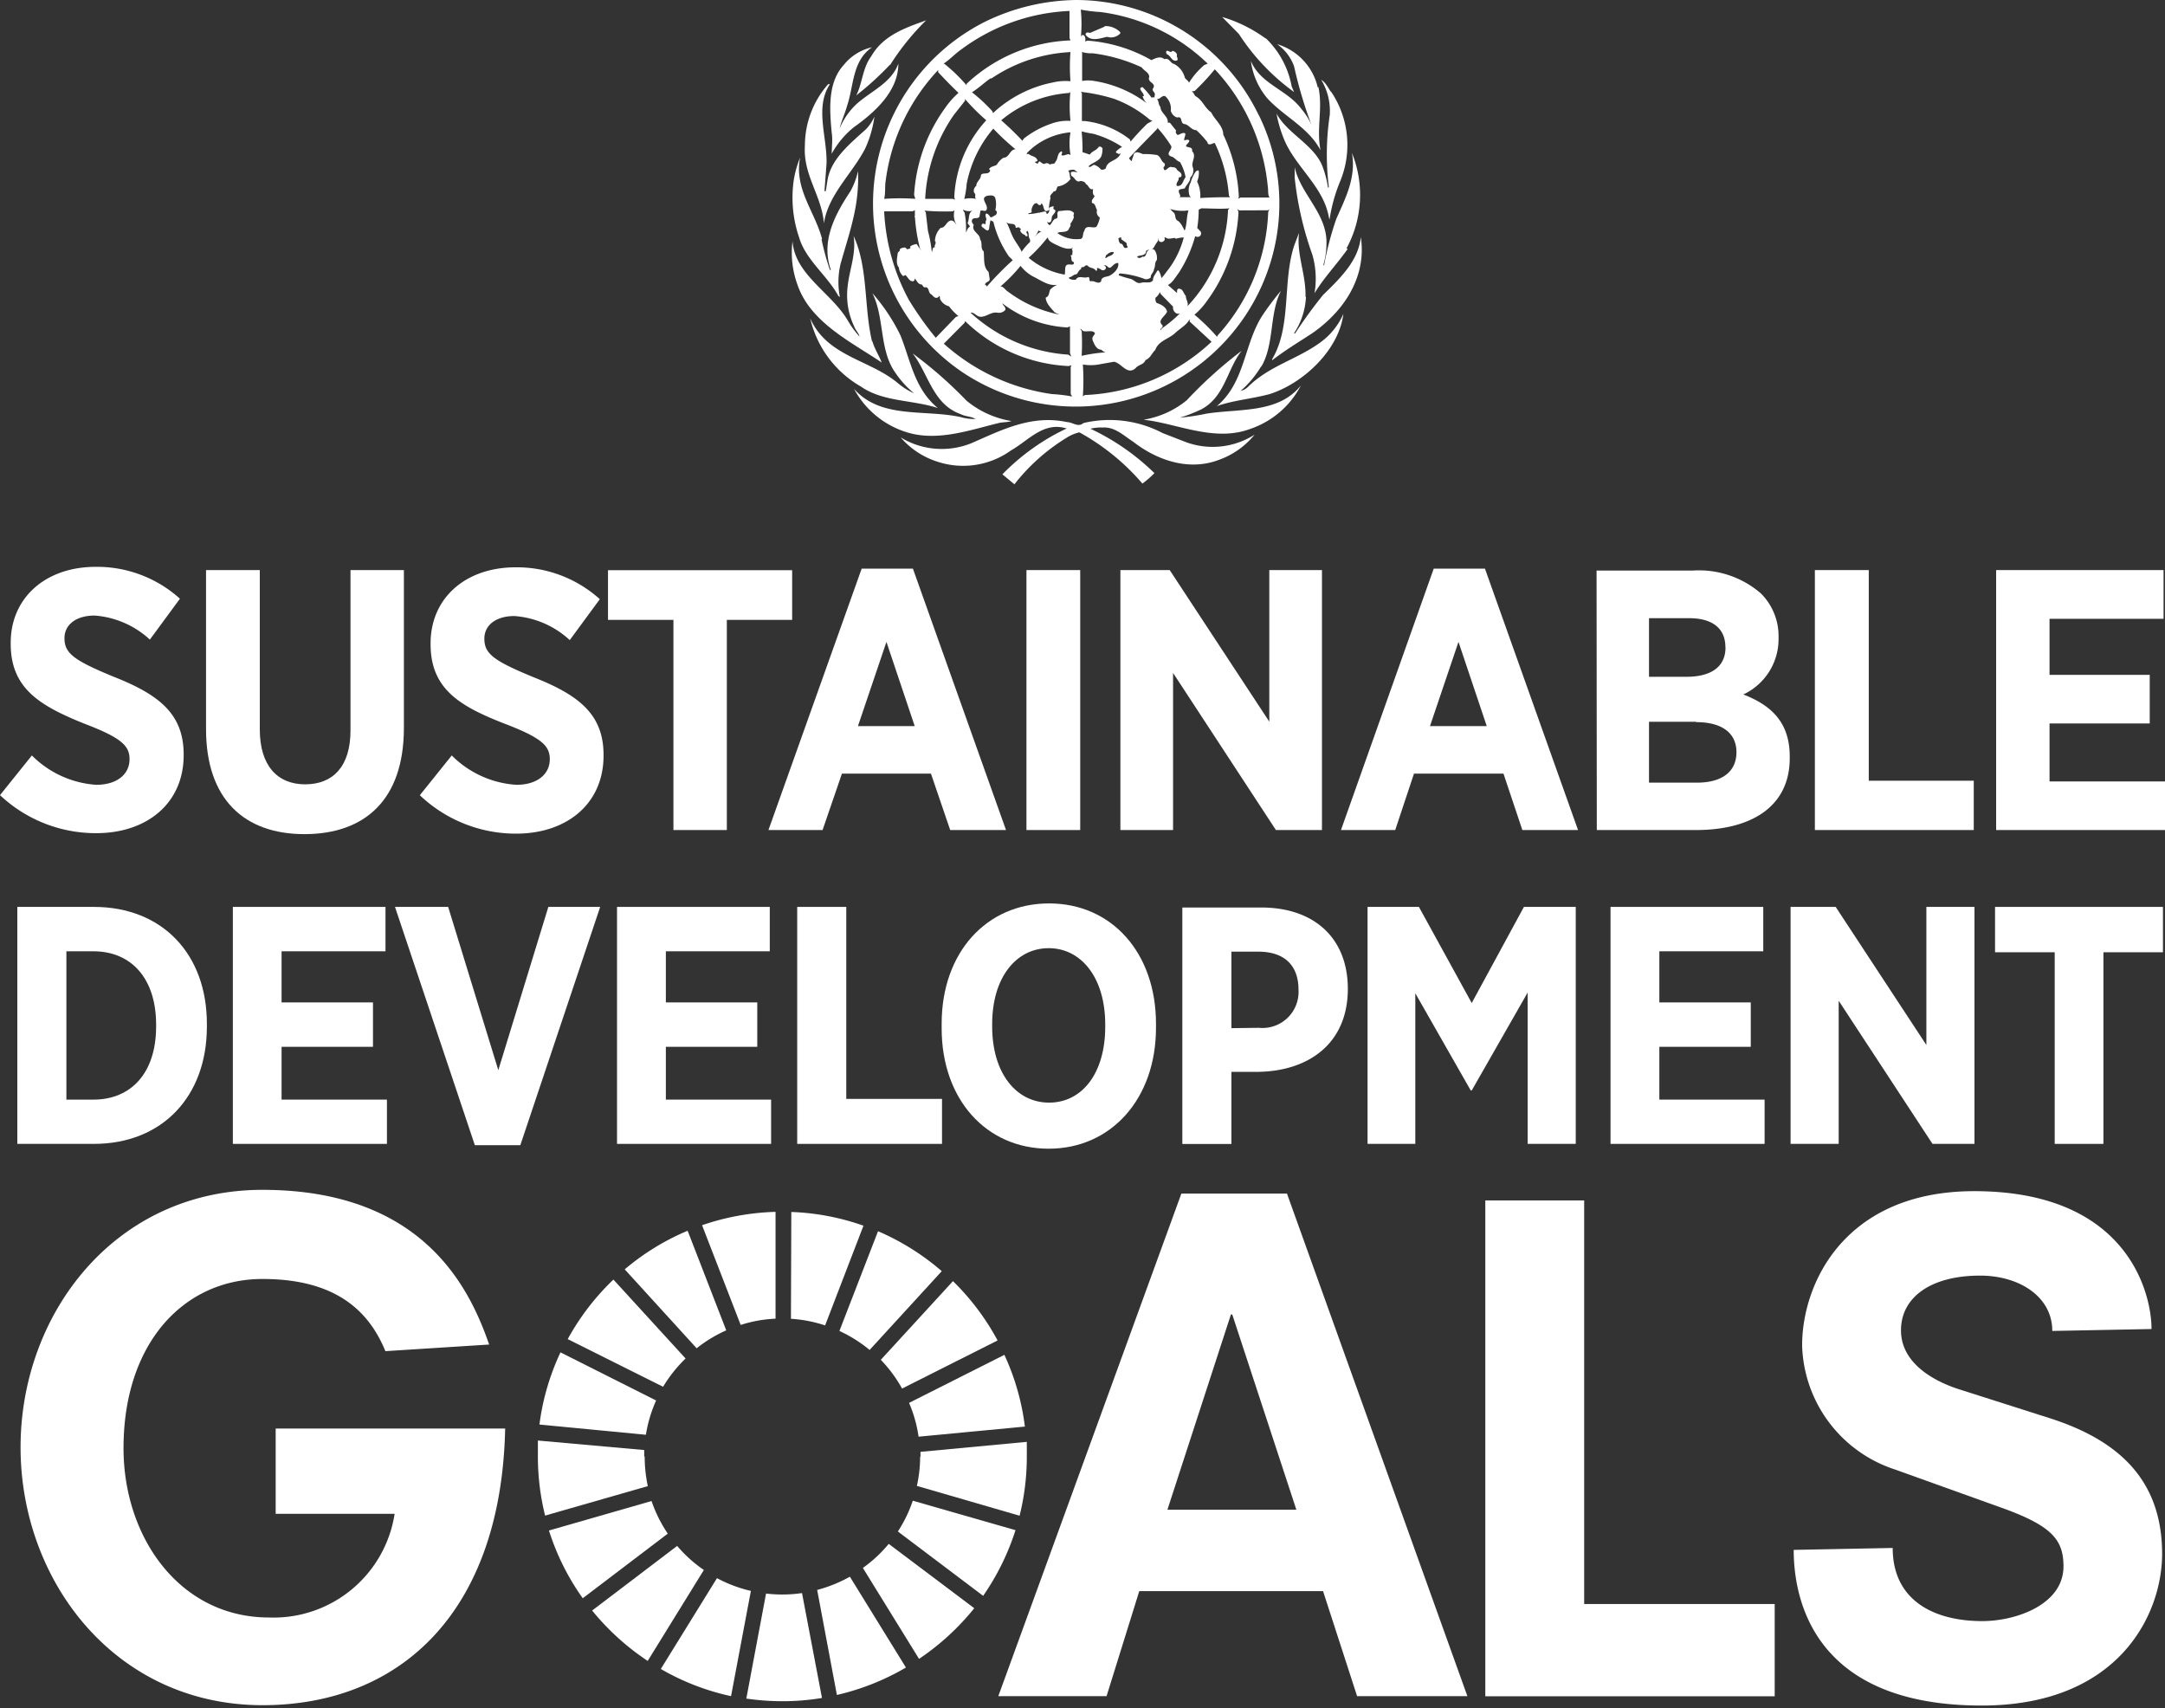 <svg id="Layer_1" data-name="Layer 1" xmlns="http://www.w3.org/2000/svg" viewBox="0 0 180 142"><rect x="0" y="0" width="180" height="142" fill="#333333" stroke="none"/><defs><style>.cls-1{fill:#fff;}</style></defs><title>Artboard 2</title><path class="cls-1" d="M5.52,79.08V91.41H7.77c3.09,0,5.21-2.17,5.21-6.08v-.14c0-3.92-2.12-6.11-5.21-6.11ZM1.44,75.39H7.8c5.71,0,9.4,3.94,9.4,9.71v.25c0,5.77-3.69,9.74-9.4,9.74H1.44Z"/><polygon class="cls-1" points="19.36 75.39 32.05 75.39 32.05 79.08 23.41 79.08 23.41 83.33 31.01 83.33 31.01 87.02 23.41 87.02 23.41 91.41 32.17 91.41 32.17 95.09 19.36 95.09 19.36 75.39"/><polygon class="cls-1" points="32.84 75.39 37.26 75.39 41.43 88.96 45.59 75.39 49.9 75.39 43.26 95.2 39.48 95.2 32.84 75.39"/><polygon class="cls-1" points="51.3 75.39 64 75.39 64 79.08 55.36 79.08 55.36 83.33 62.96 83.33 62.96 87.02 55.36 87.02 55.36 91.41 64.11 91.41 64.11 95.09 51.3 95.09 51.3 75.39"/><polygon class="cls-1" points="66.28 75.39 70.36 75.39 70.36 91.35 78.32 91.35 78.32 95.09 66.28 95.09 66.28 75.39"/><path class="cls-1" d="M91.89,85.35v-.19c0-3.89-2-6.34-4.7-6.34s-4.7,2.43-4.7,6.31v.2c0,3.88,2,6.33,4.73,6.33s4.67-2.42,4.67-6.31m-13.6.09V85.1c0-5.91,3.72-10,8.93-10s8.89,4.11,8.89,10v.34c0,5.89-3.72,10.05-8.92,10.05s-8.9-4.11-8.9-10"/><path class="cls-1" d="M104.66,85.44a3,3,0,0,0,3.3-3.15v0c0-2.06-1.19-3.18-3.35-3.18h-2.23v6.36Zm-6.36-10h6.56c4.42,0,7.2,2.56,7.2,6.76v0c0,4.53-3.23,6.81-7.37,6.9h-2.31v6H98.3Z"/><polygon class="cls-1" points="113.7 75.39 117.97 75.39 122.36 83.38 126.7 75.39 131.01 75.39 131.01 95.09 127.01 95.09 127.01 82.51 122.36 90.65 122.28 90.65 117.67 82.57 117.67 95.09 113.7 95.09 113.7 75.39"/><polygon class="cls-1" points="133.9 75.39 146.6 75.39 146.6 79.08 137.96 79.08 137.96 83.33 145.56 83.33 145.56 87.02 137.96 87.02 137.96 91.41 146.71 91.41 146.71 95.09 133.9 95.09 133.9 75.39"/><polygon class="cls-1" points="148.87 75.39 152.62 75.39 160.16 86.87 160.16 75.39 164.16 75.39 164.16 95.09 160.67 95.09 152.87 83.19 152.87 95.09 148.87 95.09 148.87 75.39"/><polygon class="cls-1" points="170.83 79.16 165.87 79.16 165.87 75.39 179.83 75.39 179.83 79.16 174.88 79.16 174.88 95.09 170.83 95.09 170.83 79.16"/><path class="cls-1" d="M0,66.1l2.65-3.3A8.34,8.34,0,0,0,8,65.24c1.72,0,2.77-.87,2.77-2.13v0c0-1.08-.61-1.75-3.7-2.93C3.27,58.66.89,57.21.89,53.51v-.07c0-3.76,2.91-6.32,7.07-6.32a10.29,10.29,0,0,1,7,2.65l-2.5,3.4a7.57,7.57,0,0,0-4.6-2c-1.54,0-2.5.77-2.5,1.88v0c0,1.24.74,1.83,4.1,3.21,3.77,1.49,5.81,3.09,5.81,6.46v.06c0,4-3.06,6.48-7.26,6.48A11.62,11.62,0,0,1,0,66.1"/><path class="cls-1" d="M17.13,60.61V47.39H21.6V60.64c0,3,1.46,4.56,3.77,4.56s3.77-1.48,3.77-4.47V47.39h4.44V60.51c0,6-3.27,8.83-8.27,8.83s-8.18-2.9-8.18-8.73"/><path class="cls-1" d="M34.91,66.1l2.65-3.3a8.32,8.32,0,0,0,5.37,2.44c1.73,0,2.78-.87,2.78-2.13v0c0-1.08-.62-1.75-3.7-2.93-3.83-1.48-6.21-2.93-6.21-6.63v-.07c0-3.76,2.9-6.32,7.07-6.32a10.29,10.29,0,0,1,7,2.65l-2.5,3.4a7.59,7.59,0,0,0-4.6-2c-1.55,0-2.5.77-2.5,1.88v0c0,1.24.74,1.83,4.1,3.21,3.77,1.49,5.81,3.09,5.81,6.46v.06c0,4-3.06,6.48-7.26,6.48a11.58,11.58,0,0,1-8-3.18"/><polygon class="cls-1" points="55.99 51.53 50.55 51.53 50.55 47.4 65.86 47.4 65.86 51.53 60.43 51.53 60.43 69 55.99 69 55.99 51.53"/><path class="cls-1" d="M76.05,60.36l-2.35-7-2.37,7ZM71.64,47.27H75.9L83.64,69H79l-1.6-4.69H70L68.39,69h-4.5Z"/><rect class="cls-1" x="85.34" y="47.39" width="4.47" height="21.61"/><polygon class="cls-1" points="93.15 47.39 97.25 47.39 105.53 59.99 105.53 47.39 109.91 47.39 109.91 69 106.08 69 97.53 55.94 97.53 69 93.15 69 93.15 47.39"/><path class="cls-1" d="M123.61,60.36l-2.35-7-2.37,7ZM119.2,47.27h4.26L131.2,69h-4.63L125,64.31h-7.44L116,69h-4.51Z"/><path class="cls-1" d="M141,60H137.1v5.06h4c2,0,3.27-.86,3.27-2.53v0c0-1.55-1.14-2.5-3.36-2.5m2.44-6.24c0-1.57-1.11-2.4-3-2.4H137.1v4.87h3.12c2,0,3.24-.8,3.24-2.44Zm-10.71-6.36h8a7.86,7.86,0,0,1,5.65,1.89A5,5,0,0,1,147.87,53V53a5.08,5.08,0,0,1-2.93,4.73c2.31.89,3.86,2.31,3.86,5.15v.15C148.8,67,145.68,69,141,69h-8.24Z"/><polygon class="cls-1" points="150.89 47.39 155.37 47.39 155.37 64.9 164.1 64.9 164.1 69 150.89 69 150.89 47.39"/><polygon class="cls-1" points="165.96 47.39 179.88 47.39 179.88 51.44 170.4 51.44 170.4 56.1 178.73 56.1 178.73 60.14 170.4 60.14 170.4 64.96 180 64.96 180 69 165.96 69 165.96 47.39"/><path class="cls-1" d="M89.8,27.32l.13.19a17.87,17.87,0,0,1,0,2.07,13,13,0,0,1,2-.29.66.66,0,0,1-.36-.22c-.4,0-.58-.43-.71-.74s.09-.41.18-.61c-.16-.34-.68-.09-1-.21-.08-.07-.14-.17-.26-.19m-9.58-.59,0,.1-1.73,1.74a17,17,0,0,0,9,4.19,13.13,13.13,0,0,1,1.67.2l-.12-.2V30.49l.08-.13-.26.07a13.24,13.24,0,0,1-8.56-3.7m18.63,0,0-.2c-.23.46-.75.75-1.15,1.1-.54.55-1.43.67-1.71,1.46-.29.27-.4.68-.81.84-.15.4-.58.37-.82.67-.7.63-1.16-.41-1.8-.53l-1.28.23a3.85,3.85,0,0,1-1.31,0,19.38,19.38,0,0,1,0,2.64l.16-.1a16.37,16.37,0,0,0,10.54-4.43ZM83.34,25.19c0,.2.32.32.24.58a.71.71,0,0,1-.67.22c-.48-.07-.83.29-1.28.34s-.56-.38-.94-.34a13.26,13.26,0,0,0,8.13,3.49l.24.16-.1-.29V27.13l-.21.09a9.74,9.74,0,0,1-5.41-2m-.06-.07a.35.35,0,0,1-.2-.26ZM83,24.76l0-.06,0,.1Zm13.5-.32-.06-.16a1.25,1.25,0,0,1-.38.48c0,.13,0,.33.12.43.34.11.77.32.85.72-.13.37-.84.71-.4,1.11.14.2-.2.27-.14.44l.11-.16a11,11,0,0,0,1.5-1.25h.06c-.1,0-.23.07-.35,0a.54.54,0,0,1-.28-.56ZM84.85,22.1a12.87,12.87,0,0,1-1.67,1.71c.26,0,.4.3.62.43a10.46,10.46,0,0,0,4.29,1.91l-.4-.18c-.3-.35-.73-.75-.75-1.23.3-.1.27-.43.37-.66a1.69,1.69,0,0,1,.88-.49c-.85.35-1.59-.27-2.29-.6a3.36,3.36,0,0,1-1.05-.89m8.1-.24c-.26,0-.39.2-.59.36s-.35-.25-.54-.16c0,.05.05.06.08.08a.18.18,0,0,1,0,.24c-.28.26-.42-.12-.69-.1v.1c0,.06,0,.15-.1.12-.17-.28-.51-.18-.68-.42-.11-.06-.21,0-.28.08s-.33,0-.26.21c-.21.07-.24.3-.39.43-.26,0-.38.25-.62.25,0,.05,0,.13.08.14a.86.86,0,0,0,.48.06c.25-.41.67-.07,1-.22.22,0,.06.28.22.36.35-.11.61.29.89,0,0-.39.42-.36.67-.46s.8-.53.76-1Zm-1-.63c0,.07-.11.19,0,.23.2-.21.63-.2.65-.5-.29-.05-.45.11-.65.27m-4.87-1.47a12.78,12.78,0,0,1-1.56,1.67,6.4,6.4,0,0,0,3,1.4c.06-.23,0-.51.09-.71S89,22,89.16,22a.14.14,0,0,0,.1-.22c-.25-.05-.14-.32-.22-.47s.15-.07.12-.17.08-.29-.06-.43c.06,0,.1-.14.18-.14-.53.28-1.1-.06-1.57-.27-.22-.12-.53-.25-.58-.52m10.57,0c-.24,0-.53.13-.74,0s-.13,0-.12.1-.17.29-.36.23-.15-.23-.2-.34a.7.7,0,0,1,0,.25,3.88,3.88,0,0,0-.36.57c-.17.19-.46.12-.64.28,0,.41-.48.32-.73.45,0,0,0,.06.06.1a.32.32,0,0,0,.36-.09c.36.1.28-.35.48-.5s.35-.18.53-.06a1.16,1.16,0,0,1,.2.85c-.2.2-.1.53-.24.76,0,.28-.3.41-.26.68a.58.58,0,0,1-.46.15,7.65,7.65,0,0,0-2.1-.48.14.14,0,0,0-.1.16,10.34,10.34,0,0,0,1,.3c.29.08.48.43.84.32s.81.1,1-.22c0-.31.23-.54.37-.8l.1,0a1.72,1.72,0,0,1,.23.63c.24-.25.42-.53.63-.79a7.61,7.61,0,0,0,1.23-2.59,2.47,2.47,0,0,0-.67.11m-4.75,0a.63.63,0,0,0,.14.4c.32,0,.18.4.48.36s0-.19.06-.3-.29-.28-.46-.43c0-.05,0-.09,0-.13s-.18,0-.26.1m-6.63-.69a1.13,1.13,0,0,1-.35.54l0,0c.2-.14.34-.4.6-.42Zm-2.64-.66c.24.43.36.93.61,1.36s.48.69.64,1.07a4.84,4.84,0,0,1,.7-.82.45.45,0,0,0-.07-.33c-.08-.18,0-.43-.15-.58-.22.08.08.29,0,.42a.14.14,0,0,1-.21-.1.55.55,0,0,1-.4-.38c.16-.1,0-.14-.08-.22s-.1,0-.16,0a.2.2,0,0,1-.13,0c0-.48-.54-.19-.74-.44m-4.31-1-.19.09a19.91,19.91,0,0,1-2.33-.06l.1.14.18,1.54a11.06,11.06,0,0,1,.32,1.76c.1-.13,0-.38.26-.4-.09-.19.18-.35,0-.51a1.61,1.61,0,0,1,.48-1.1c.43,0,.46-.58.89-.61.22,0,.35.29.44.39a1.59,1.59,0,0,1-.18-1.24m-3.29,0-.22.09-2.34,0a17.16,17.16,0,0,0,2.06,7.37,28,28,0,0,0,2.23,3.14l1.67-1.73.21-.08a4.62,4.62,0,0,1-.78-.81,1.13,1.13,0,0,1-.71-.54c-.08-.09,0-.26-.1-.32l-.1.12c-.3.15-.4-.16-.61-.28s-.13-.64-.48-.55c-.14,0-.18-.16-.26-.24-.33,0-.41-.33-.59-.51,0,.08,0,.18-.1.23-.34.08-.45-.34-.68-.5-.06,0-.1.09-.19.07a1,1,0,0,1-.34-.7c-.28-.31-.15-.81-.1-1.19,0-.1.19-.16.17-.28s.26-.19.43-.2a.38.38,0,0,1,.17.16c.11-.07.35,0,.26-.24a1.1,1.1,0,0,1,.55-.2,3,3,0,0,0,.38.52l-.12-.18a14.24,14.24,0,0,1-.41-2.56c0-.05-.1-.07,0-.12l0,0a3.32,3.32,0,0,1,0-.47m4,0,.13.2a7,7,0,0,1,.11,1.65c.1-.16.12-.38.32-.48,0-.15-.2-.2-.17-.35.16-.31,0-.81.42-1a1,1,0,0,1-.81-.07m19.59,0a9.64,9.64,0,0,1-.12,1.52l.28.3a.31.31,0,0,1-.06.38.33.33,0,0,1-.39,0A11,11,0,0,1,98,22.69c-.27.35-.54.84-.9,1l.76.67s0-.11,0-.17S97.9,24,98,24c.37,0,.38.39.59.59,0,.32.24.57.14.86a12.41,12.41,0,0,0,3.37-8l.12-.13c-.76.07-1.56,0-2.34,0Zm3.37.06-.15-.1.09.23a13.6,13.6,0,0,1-2.66,7.45,5.81,5.81,0,0,1-1,1.09,17.22,17.22,0,0,1,1.88,1.84l.06-.13a16.15,16.15,0,0,0,4.19-10.25l.1-.2-.12.06Zm-5.75-.12.26.27c.26.17.09.55.36.7s.45.55.59.83a1.13,1.13,0,0,0,.08-.24c.11-.46.1-1,.24-1.44a3.41,3.41,0,0,1-1.53-.12m.52-.82c-.06,0-.16,0-.24,0a.65.65,0,0,1,.24,0m-15.71-.28c-.68.21.11.73-.06,1.15-.09.24-.35,0-.52.11l-.07.45c-.1.26-.43.07-.58.24s0,.35.1.48c-.23.54.53.71.52,1.19.24.31,0,.74.3,1,.08.55-.07,1.29.41,1.71l.08.52c.1.37-.43.27-.36.59.1-.05.13.09.13.12v0a24.87,24.87,0,0,1,2.16-2.2l-.32-.32a8.5,8.5,0,0,1-1.29-2.88l-.24-.12a6.5,6.5,0,0,0-.12.75l-.09.1c-.17,0-.28-.15-.43-.25s-.13-.24,0-.32a.34.34,0,0,1,.2.06c.07-.09,0-.22.08-.34s-.15-.39,0-.56c.15,0,.27.17.34.28s.29-.08.42-.14.2-.34,0-.42a2,2,0,0,0,0-1c-.1-.28-.41-.23-.63-.2m7.29-2.08c-.13-.15-.43-.06-.6,0,.17.17.1.47.2.68a1.6,1.6,0,0,1-1.07.63c-.11.14-.08.43-.34.41-.08.18-.37.29-.26.56a4.28,4.28,0,0,0-.14,1c-.5.31-.36-.41-.61-.56l-.08.14c-.1,0-.17,0-.24-.1s-.2-.05-.27,0-.27.34-.23.59-.3.1-.27.26a4.83,4.83,0,0,0,.85-.12c.19,0,.35-.09.54-.1a.17.17,0,0,1,.12.2h.07a.34.34,0,0,0,.13-.4c0-.18.21-.18.33-.23s0,.16.06.24c.38.15-.09.43-.14.63s0,.52-.32.47a.13.13,0,0,1-.09-.15h0a.42.42,0,0,0,.23.38c.23-.19.24-.52.58-.56.17-.19-.08-.47.18-.62.44,0,.91-.2,1.25.16,0,.15-.08.22,0,.34a1.6,1.6,0,0,1-.3.56.29.29,0,0,1-.08.32c-.12.51-.71.27-1,.45a2.69,2.69,0,0,0,1.86.5c.36,0,.2-.46.38-.66.12-.59.66-.19,1-.35a2.16,2.16,0,0,0,.29-.78.55.55,0,0,1-.23-.63c-.14-.19-.12-.54-.43-.58,0-.06,0-.15,0-.2s.17-.24.23-.38c-.2-.13-.15-.41-.13-.57-.33.1-.36-.33-.6-.42-.06-.2-.27-.23-.44-.26-.4.19-.47-.31-.77-.42,0-.1-.1-.23,0-.31s.35,0,.53,0Zm-4.07-1.39h.19c.2.2.52.16.68.43s-.15.13-.14.26.1,0,.14.1.12-.09.18-.16.24.2.45.2a.31.31,0,0,1,.44.06c.13-.12.42,0,.46-.23.26-.27.12-.7.51-.88.13.08,0,.2,0,.32.26.11.55-.22.76,0A5.27,5.27,0,0,1,89,11a5.73,5.73,0,0,0-3.59,1.69m4.52-1.76A15.76,15.76,0,0,1,90,12.65l.61.2c.18-.29.56-.35.73-.63.11-.09.24,0,.32.1a1.76,1.76,0,0,1-.1.68c-.23.45-.77.51-1.07.84.2.11.3-.1.46-.14a1.07,1.07,0,0,1,.57.38c.15.07.29,0,.42-.08.1-.69,1-.59,1.23-1.25l-.16.06c-.07-.09-.23-.05-.23-.2a1.92,1.92,0,0,1,.51-.4,8.38,8.38,0,0,0-2.4-1.09,8.45,8.45,0,0,1-1-.21m-7.26-.27a9.93,9.93,0,0,0-2.26,4.65,7.4,7.4,0,0,1-.2,1.25,2.19,2.19,0,0,1,1,0c-.19-.1,0-.35-.14-.48s-.06-.47.14-.61c0-.34.35-.52.38-.83s.5-.11.69-.3,0-.18,0-.28c.16-.22.42-.21.63-.34a1.75,1.75,0,0,1,.56-.59c.5,0,.51-.69,1-.7a20.36,20.36,0,0,1-1.86-1.73m13.66-.09,0,.1c-.77.81-1.62,1.64-2.36,2.46a.62.62,0,0,0,.23.25c0-.2.14-.38.16-.59.2-.28.5-.1.76,0a6,6,0,0,1,1.19.08c.31.15.33.54.61.69a.24.24,0,0,1-.09.32c.09.63.39-.17.71,0,.13,0,.3,0,.4.18s.37.21.39.46-.16.16-.24.23c.07.25-.26.41-.15.68.49.09.51-.47.73-.72a4,4,0,0,0-.47-1.27c-.27-.06-.44-.39-.72-.45-.54-.21.09-.54,0-.86a10.16,10.16,0,0,0-1.13-1.5M80.23,8.22v.16l-.91,1.15a13.36,13.36,0,0,0-2.4,7l2.3,0,.22.08c-.1-.06-.07-.16-.1-.24A10.11,10.11,0,0,1,82,10a17.4,17.4,0,0,1-1.77-1.77m9.63-.63.09.18,0,2.28.22,0a7.42,7.42,0,0,1,3.77,1.53l.06.18a19.2,19.2,0,0,1,1.39-1.49l.42-.24-.2-.08a9.8,9.8,0,0,0-3-1.75,14.8,14.8,0,0,0-2.71-.57m-.88,0-.14.09A9.83,9.83,0,0,0,83.24,10,23.57,23.57,0,0,1,85,11.7l.12-.18a7.83,7.83,0,0,1,2.56-1.33A3.88,3.88,0,0,1,89,10.05a11.42,11.42,0,0,1,0-2.48m-11-1.75A16.54,16.54,0,0,0,73.64,15c-.09.5,0,1-.13,1.53a18.66,18.66,0,0,1,2.59,0L76,16.2A13.68,13.68,0,0,1,78.56,9a7,7,0,0,1,1.13-1.28C79.14,7.2,78.57,6.61,78,6ZM101,5.76a19.8,19.8,0,0,1-1.67,1.8l-.29.05c.18,0,.23.26.35.38.61.33.77,1,1.31,1.35.3.63,1,1.12,1,1.84A13.38,13.38,0,0,1,103,16.4l-.07.1a.36.36,0,0,0,.2-.08l2.42,0c-.16-.24-.09-.58-.14-.86A16.55,16.55,0,0,0,101,5.76m-18.66.76c-.52.36-1,.83-1.53,1.15a13.8,13.8,0,0,1,1.69,1.57l.06.16a10.19,10.19,0,0,1,5-2.55A4.6,4.6,0,0,1,89,6.75a15.05,15.05,0,0,1,0-2.42,12.87,12.87,0,0,0-6.57,2.19M97.44,4.27c-.17.16-.32-.16-.48,0a.29.29,0,0,0,.06.24c.35.13.39.64.84.52.14-.15-.08-.31,0-.5a.49.49,0,0,0-.38-.3m-7.59,0,.08.16c0,.78,0,1.61,0,2.34a2.82,2.82,0,0,1,1,0A9.82,9.82,0,0,1,95.37,8.6,1.24,1.24,0,0,1,95,8a.1.1,0,0,1,.1,0c0-.26-.26-.4-.3-.63A.18.18,0,0,1,95,7.25a6,6,0,0,1,.74.87c.18-.08.33,0,.47.14s.09.45.27.62c0,.5.64.78.61,1.27,0,.12.15,0,.2.08l.5.63c-.09.11,0,.26.09.34s.35-.18.58-.14-.05.4,0,.6c.13,0,.28-.1.39,0s-.16.3-.23.42.15.14.28.18a.23.23,0,0,1,.21.3c.42.44-.13.91.07,1.37a.79.79,0,0,1-.22.83c0,.36-.32.59-.46.9l-.43.09c-.22.22.2.5,0,.64l.94,0-.1-.1A1.38,1.38,0,0,1,99,15.15a2.77,2.77,0,0,1,.45-.93c.06,0,.17-.12.22,0a1.82,1.82,0,0,1-.14.87,2.69,2.69,0,0,1,.26,1.37c.83-.05,1.64-.07,2.46-.06l-.08-.16A12.22,12.22,0,0,0,101,11.89c-.18,0-.3.15-.51.1a.18.18,0,0,1-.1-.17,9.85,9.85,0,0,0-.92-1c-.43,0-.62-.46-1-.51s-.11-.69-.6-.54a.81.81,0,0,1-.53-.56A1.38,1.38,0,0,0,96.88,8c-.3-.11-.43.3-.73.23s-.09-.3-.14-.45-.2-.21-.18-.38c.4-.52-.48-.51-.28-1,0-.37-.43-.51-.63-.8a13.64,13.64,0,0,0-4.07-1.17,2.72,2.72,0,0,1-1-.14m2-2.08-1.21.52c-.1,0-.29-.09-.36.05s0,.1,0,.14c.44.57,1.22.25,1.77.14a1.06,1.06,0,0,0,1.09-.28V2.68a1.71,1.71,0,0,0-1.31-.51M88.92.91a16.26,16.26,0,0,0-9,3.2c-.51.35-1,.89-1.49,1.19h.08a13.58,13.58,0,0,1,1.85,1.79l0-.12A13.31,13.31,0,0,1,89,3.36l-.08-.2,0-2Zm.94-.09a11.9,11.9,0,0,1,0,2.32.35.35,0,0,1,.07-.2c.12-.07.22,0,.27.12s.06.32,0,.38c.1,0,.15-.06.24-.06A12.54,12.54,0,0,1,95.73,5V5c.33-.16.75-.37,1.08-.08.41-.15.48.34.81.4a1.78,1.78,0,0,1,.89,1.14c.08.15.31.26.34.42a6.45,6.45,0,0,1,1.27-1.47l.29-.12A15.73,15.73,0,0,0,91.5,1a12.46,12.46,0,0,1-1.64-.2m14.8,8.77a16.65,16.65,0,0,1,1.1,11.8A16.94,16.94,0,0,1,80,30.93,16.93,16.93,0,0,1,81.89,1.81,17.72,17.72,0,0,1,89.53,0a16.89,16.89,0,0,1,15.13,9.59"/><path class="cls-1" d="M105.24,3.18a7.4,7.4,0,0,1,2.15,4l.2.47A18,18,0,0,1,103,2.82l-1.39-1.41a11.79,11.79,0,0,1,3.59,1.77"/><path class="cls-1" d="M74,5.37a25.16,25.16,0,0,1-2.81,2.56c.51-1,.52-2.28,1.24-3.24,1-1.77,2.89-2.39,4.57-3a20.73,20.73,0,0,0-3,3.72"/><path class="cls-1" d="M109.61,7.23c.39,1.76-.18,3.48.18,5.26v0c-1-1.89-3-2.78-4.4-4.29A6,6,0,0,1,104,5.07c.81,1.94,3,2.37,4.21,4a5.49,5.49,0,0,1,.83,1.32l0,0a36.13,36.13,0,0,1-1.45-4.88,3.85,3.85,0,0,0-1.41-1.84,4.91,4.91,0,0,1,3.38,3.6"/><path class="cls-1" d="M72.5,3.93C70.84,5.07,71,7.12,70.42,8.82c-.17.63-.46,1.21-.61,1.86l0,0a5.81,5.81,0,0,1,1.37-2c1.19-1.09,2.93-1.77,3.51-3.39,0,2.25-1.89,4-3.68,5.27a7.38,7.38,0,0,0-1.86,2.22c0-.57.09-1.14,0-1.74-.19-2-.33-4.19,1-5.64A4.18,4.18,0,0,1,72.5,3.93"/><path class="cls-1" d="M110.66,7.61a7.91,7.91,0,0,1,.73,7.54,13.4,13.4,0,0,0-.85,3.1c-.07-.18-.09-.43-.16-.64-.59-2.26-2.73-3.87-3.61-6a10.64,10.64,0,0,1-.64-2.17c.94,1.74,3.25,2.64,3.88,4.55a8.07,8.07,0,0,1,.4,1.61s.07,0,.07-.06a22.16,22.16,0,0,1,.08-6,5,5,0,0,0-.71-2.9c.38.22.55.64.81,1"/><path class="cls-1" d="M69,7c-1.28,1.94-.22,4.38-.28,6.59l-.17,2.25s0,.09.09.06c.07-.25.09-.52.14-.78C69,13.29,70.61,12,72,10.74a3.57,3.57,0,0,0,.7-1.05,9.22,9.22,0,0,1-.77,2.66c-1.08,2.1-3.07,3.82-3.43,6.22-.17-2.3-1.74-4-1.58-6.46A7.75,7.75,0,0,1,68.85,7s.06,0,.1,0"/><path class="cls-1" d="M112.05,20.69c-.88,1.25-2,2.42-2.76,3.69a7.24,7.24,0,0,0-.18-3.21,27.5,27.5,0,0,1-1.47-6.4l0-.87c.51,2.31,2.78,3.9,2.64,6.48A6,6,0,0,1,110,22.1l0,0,.1-.12a25.94,25.94,0,0,1,1-3.78c.75-1.71,1.67-3.43,1.3-5.49a9.32,9.32,0,0,1-.45,7.94"/><path class="cls-1" d="M68.3,19.88A21.31,21.31,0,0,0,69,22.44s.06,0,.08,0c-.86-2.42.38-4.66,1.63-6.55a6.33,6.33,0,0,0,.63-1.67,14.3,14.3,0,0,1-.3,3.48c-.3,1.45-.76,2.82-1.15,4.22a6.5,6.5,0,0,0-.06,2.78l-.13-.1c-.91-1.69-2.72-3-3.26-4.86A10.21,10.21,0,0,1,66,14.93a8.72,8.72,0,0,1,.52-1.83c-.51,2.62,1.25,4.51,1.83,6.78"/><path class="cls-1" d="M108.58,24.66a5.94,5.94,0,0,1-1,3.05h.1A37.72,37.72,0,0,1,110,24.52c1.46-1.42,2.94-2.86,3.14-4.81.49,3.26-1.34,6.12-4.05,8-1.12.73-2.25,1.41-3.32,2.24v-.1c1.64-2.74.83-6.49,1.85-9.49l.38-1c-.21,1.87.6,3.46.54,5.34"/><path class="cls-1" d="M72.53,28.37c.18.62.54,1.17.78,1.77-2.51-1.7-5.92-3.32-7-6.45a7.76,7.76,0,0,1-.42-3.64c.2,2.78,3.19,4.25,4.57,6.55a7.85,7.85,0,0,0,1,1.38c-.06-.29-.34-.54-.44-.84a6,6,0,0,1-.55-3.29c.14-1.42.73-2.73.5-4.23,1.22,2.63.85,5.9,1.53,8.75"/><path class="cls-1" d="M104.86,30.44a8.21,8.21,0,0,1-1.72,2.06,1.36,1.36,0,0,0,.61-.33c1.8-1.79,4.15-2.3,6.1-3.76a5.8,5.8,0,0,0,1.84-2.32c-.37,3-3.33,5.78-6.13,6.67-1.44.39-3,.51-4.39,1,2.38-2,2.24-5.2,3.83-7.6a23.82,23.82,0,0,1,1.51-2c-1,1.94-.54,4.45-1.65,6.33"/><path class="cls-1" d="M74.88,27.92c.83,2.07,1.15,4.4,3.09,6-2.1-.69-4.55-.5-6.4-1.79a8.84,8.84,0,0,1-4.21-5.67c1.39,3.16,4.89,3.42,7.23,5.34A5.82,5.82,0,0,0,76,32.7l0,0A8.08,8.08,0,0,1,74.45,31c-1.37-1.91-.89-4.58-1.92-6.63a15.67,15.67,0,0,1,2.35,3.54"/><path class="cls-1" d="M99.78,34.07a12,12,0,0,1-1.69.65,18.09,18.09,0,0,0,2.19-.33c2.77-.44,6,0,7.88-2.35a7.44,7.44,0,0,1-4.17,3.6c-2.83,1.07-5.67-.24-8.39-.68l-.52-.07h0a7.58,7.58,0,0,0,3.59-1.62,36.57,36.57,0,0,1,4.56-4.11c-1.25,1.6-1.39,3.89-3.45,4.92"/><path class="cls-1" d="M80.36,33.31A7.83,7.83,0,0,0,84.09,35c-.33.12-.76.08-1.11.18-2.45.6-5.17,1.58-7.76.7A7.49,7.49,0,0,1,71,32.32c2.23,2.54,5.88,1.69,8.86,2.35a4.05,4.05,0,0,0,1.25.16c-.35-.22-.85-.2-1.23-.4-2.33-.82-2.68-3.35-4-5.05a35.42,35.42,0,0,1,4.48,3.93"/><path class="cls-1" d="M98.59,36.75a6.47,6.47,0,0,0,5.72-.62,6.77,6.77,0,0,1-3,2.11c-2.52.94-5.15,0-7.11-1.53-.8-.51-1.5-1.24-2.54-1.17a3.57,3.57,0,0,0-1,.1,19.43,19.43,0,0,1,5.32,3.69,8.12,8.12,0,0,1-1,.87,18.82,18.82,0,0,0-5.24-4.26,3.42,3.42,0,0,0-1.08.46,16.3,16.3,0,0,0-4.32,3.86l-1-.83a18.45,18.45,0,0,1,5.34-3.81c-1.92-.6-3.17,1-4.62,1.82a6.82,6.82,0,0,1-6.18.92,6.69,6.69,0,0,1-3-2,6.56,6.56,0,0,0,5.84.5c2.46-1.06,5-2.42,8-1.77.46,0,.91.47,1.35.08a9.46,9.46,0,0,1,6.59.83Z"/><path class="cls-1" d="M22.92,118.75H42c-.33,15.34-8.79,23-20.17,23-12.26,0-20.12-10.33-20.12-21.44S9.56,98.91,21.82,98.91c13.57,0,17.31,8.46,18.85,12.86l-8.63.55c-1.48-3.63-4.45-6-10.22-6-6.49,0-11.55,5.28-11.55,14.07,0,7.42,4.68,14.07,12.1,14.07a10.18,10.18,0,0,0,10.44-8.62H22.92Z"/><polygon class="cls-1" points="123.49 99.79 131.71 99.79 131.71 133.34 147.55 133.34 147.55 141.01 123.49 141.01 123.49 99.79"/><path class="cls-1" d="M170.63,110.64c0-2.85-2.74-4.6-6-4.6-4.11,0-6.58,1.81-6.58,4.55s2.74,4.22,4.77,4.88l7.56,2.41c5.49,1.75,9.38,4.93,9.38,11.29,0,5.05-3.62,12.61-15,12.61-14.31,0-15.63-9.26-15.63-12.94l8.23-.16c0,4.38,3.45,6.08,7.45,6.08,2.8,0,6.75-1.37,6.75-4.55,0-2.19-.94-3.34-5-4.82l-9-3.23a11.18,11.18,0,0,1-7.73-10.31c0-5.26,3.62-12.83,14.31-12.83,12.71,0,14.74,8.44,14.74,11.46Z"/><path class="cls-1" d="M55.13,115.28A11.59,11.59,0,0,1,57,112.93l-6-6.56a20.4,20.4,0,0,0-3.8,4.95Z"/><path class="cls-1" d="M69.79,110.64a11.43,11.43,0,0,1,2.51,1.58l6-6.55A20.43,20.43,0,0,0,73,102.35Z"/><path class="cls-1" d="M83.52,112.62l-7.94,4a10.94,10.94,0,0,1,.79,2.81l8.84-.84a20,20,0,0,0-1.69-5.93"/><path class="cls-1" d="M75,115.43l7.94-4a20.39,20.39,0,0,0-3.71-4.93l-6,6.54A11.32,11.32,0,0,1,75,115.43"/><path class="cls-1" d="M53.56,121.08c0-.18,0-.36,0-.54l-8.84-.79c0,.44,0,.88,0,1.33a20.38,20.38,0,0,0,.6,4.91l8.54-2.45a11.73,11.73,0,0,1-.26-2.46"/><path class="cls-1" d="M73.89,128.34a11.18,11.18,0,0,1-2.15,2l4.67,7.56A20.69,20.69,0,0,0,81,133.69Z"/><path class="cls-1" d="M76.5,121.08a11,11,0,0,1-.27,2.44L84.77,126a20.28,20.28,0,0,0,.6-4.89c0-.42,0-.84,0-1.25l-8.84.83c0,.14,0,.28,0,.42"/><path class="cls-1" d="M56.3,128.51l-7.07,5.37a20.71,20.71,0,0,0,4.62,4.19l4.67-7.56a11.11,11.11,0,0,1-2.22-2"/><path class="cls-1" d="M53.7,119.27a11.33,11.33,0,0,1,.85-2.85l-7.95-4a20,20,0,0,0-1.75,6Z"/><path class="cls-1" d="M75.32,138.62l-4.66-7.55a11.75,11.75,0,0,1-2.72,1.1l1.64,8.73a20.38,20.38,0,0,0,5.74-2.28"/><path class="cls-1" d="M75.89,124.75a11.22,11.22,0,0,1-1.24,2.56l7.09,5.35a20.58,20.58,0,0,0,2.69-5.46Z"/><path class="cls-1" d="M66.68,132.43a11.24,11.24,0,0,1-1.65.12,11.76,11.76,0,0,1-1.34-.08l-1.64,8.73a20.79,20.79,0,0,0,3,.22,19.83,19.83,0,0,0,3.29-.27Z"/><path class="cls-1" d="M65.76,109.63a11.17,11.17,0,0,1,2.84.55l3.19-8.29a20.09,20.09,0,0,0-6-1.14Z"/><path class="cls-1" d="M62.43,132.25a11.39,11.39,0,0,1-2.82-1.06l-4.67,7.55A20.13,20.13,0,0,0,60.78,141Z"/><path class="cls-1" d="M61.58,110.14a11.09,11.09,0,0,1,2.9-.52v-8.88a20.53,20.53,0,0,0-6.11,1.11Z"/><path class="cls-1" d="M55.52,127.49a11.44,11.44,0,0,1-1.35-2.71l-8.53,2.45a20.2,20.2,0,0,0,2.81,5.63Z"/><path class="cls-1" d="M57.92,112.08a11.36,11.36,0,0,1,2.46-1.49l-3.21-8.28a20.16,20.16,0,0,0-5.23,3.21Z"/><path class="cls-1" d="M102.45,109.27h-.11L97.06,125.5h10.72Zm7.55,23H94.72L92,141H83L98.22,99.22H107L122,141h-9.17Z"/></svg>